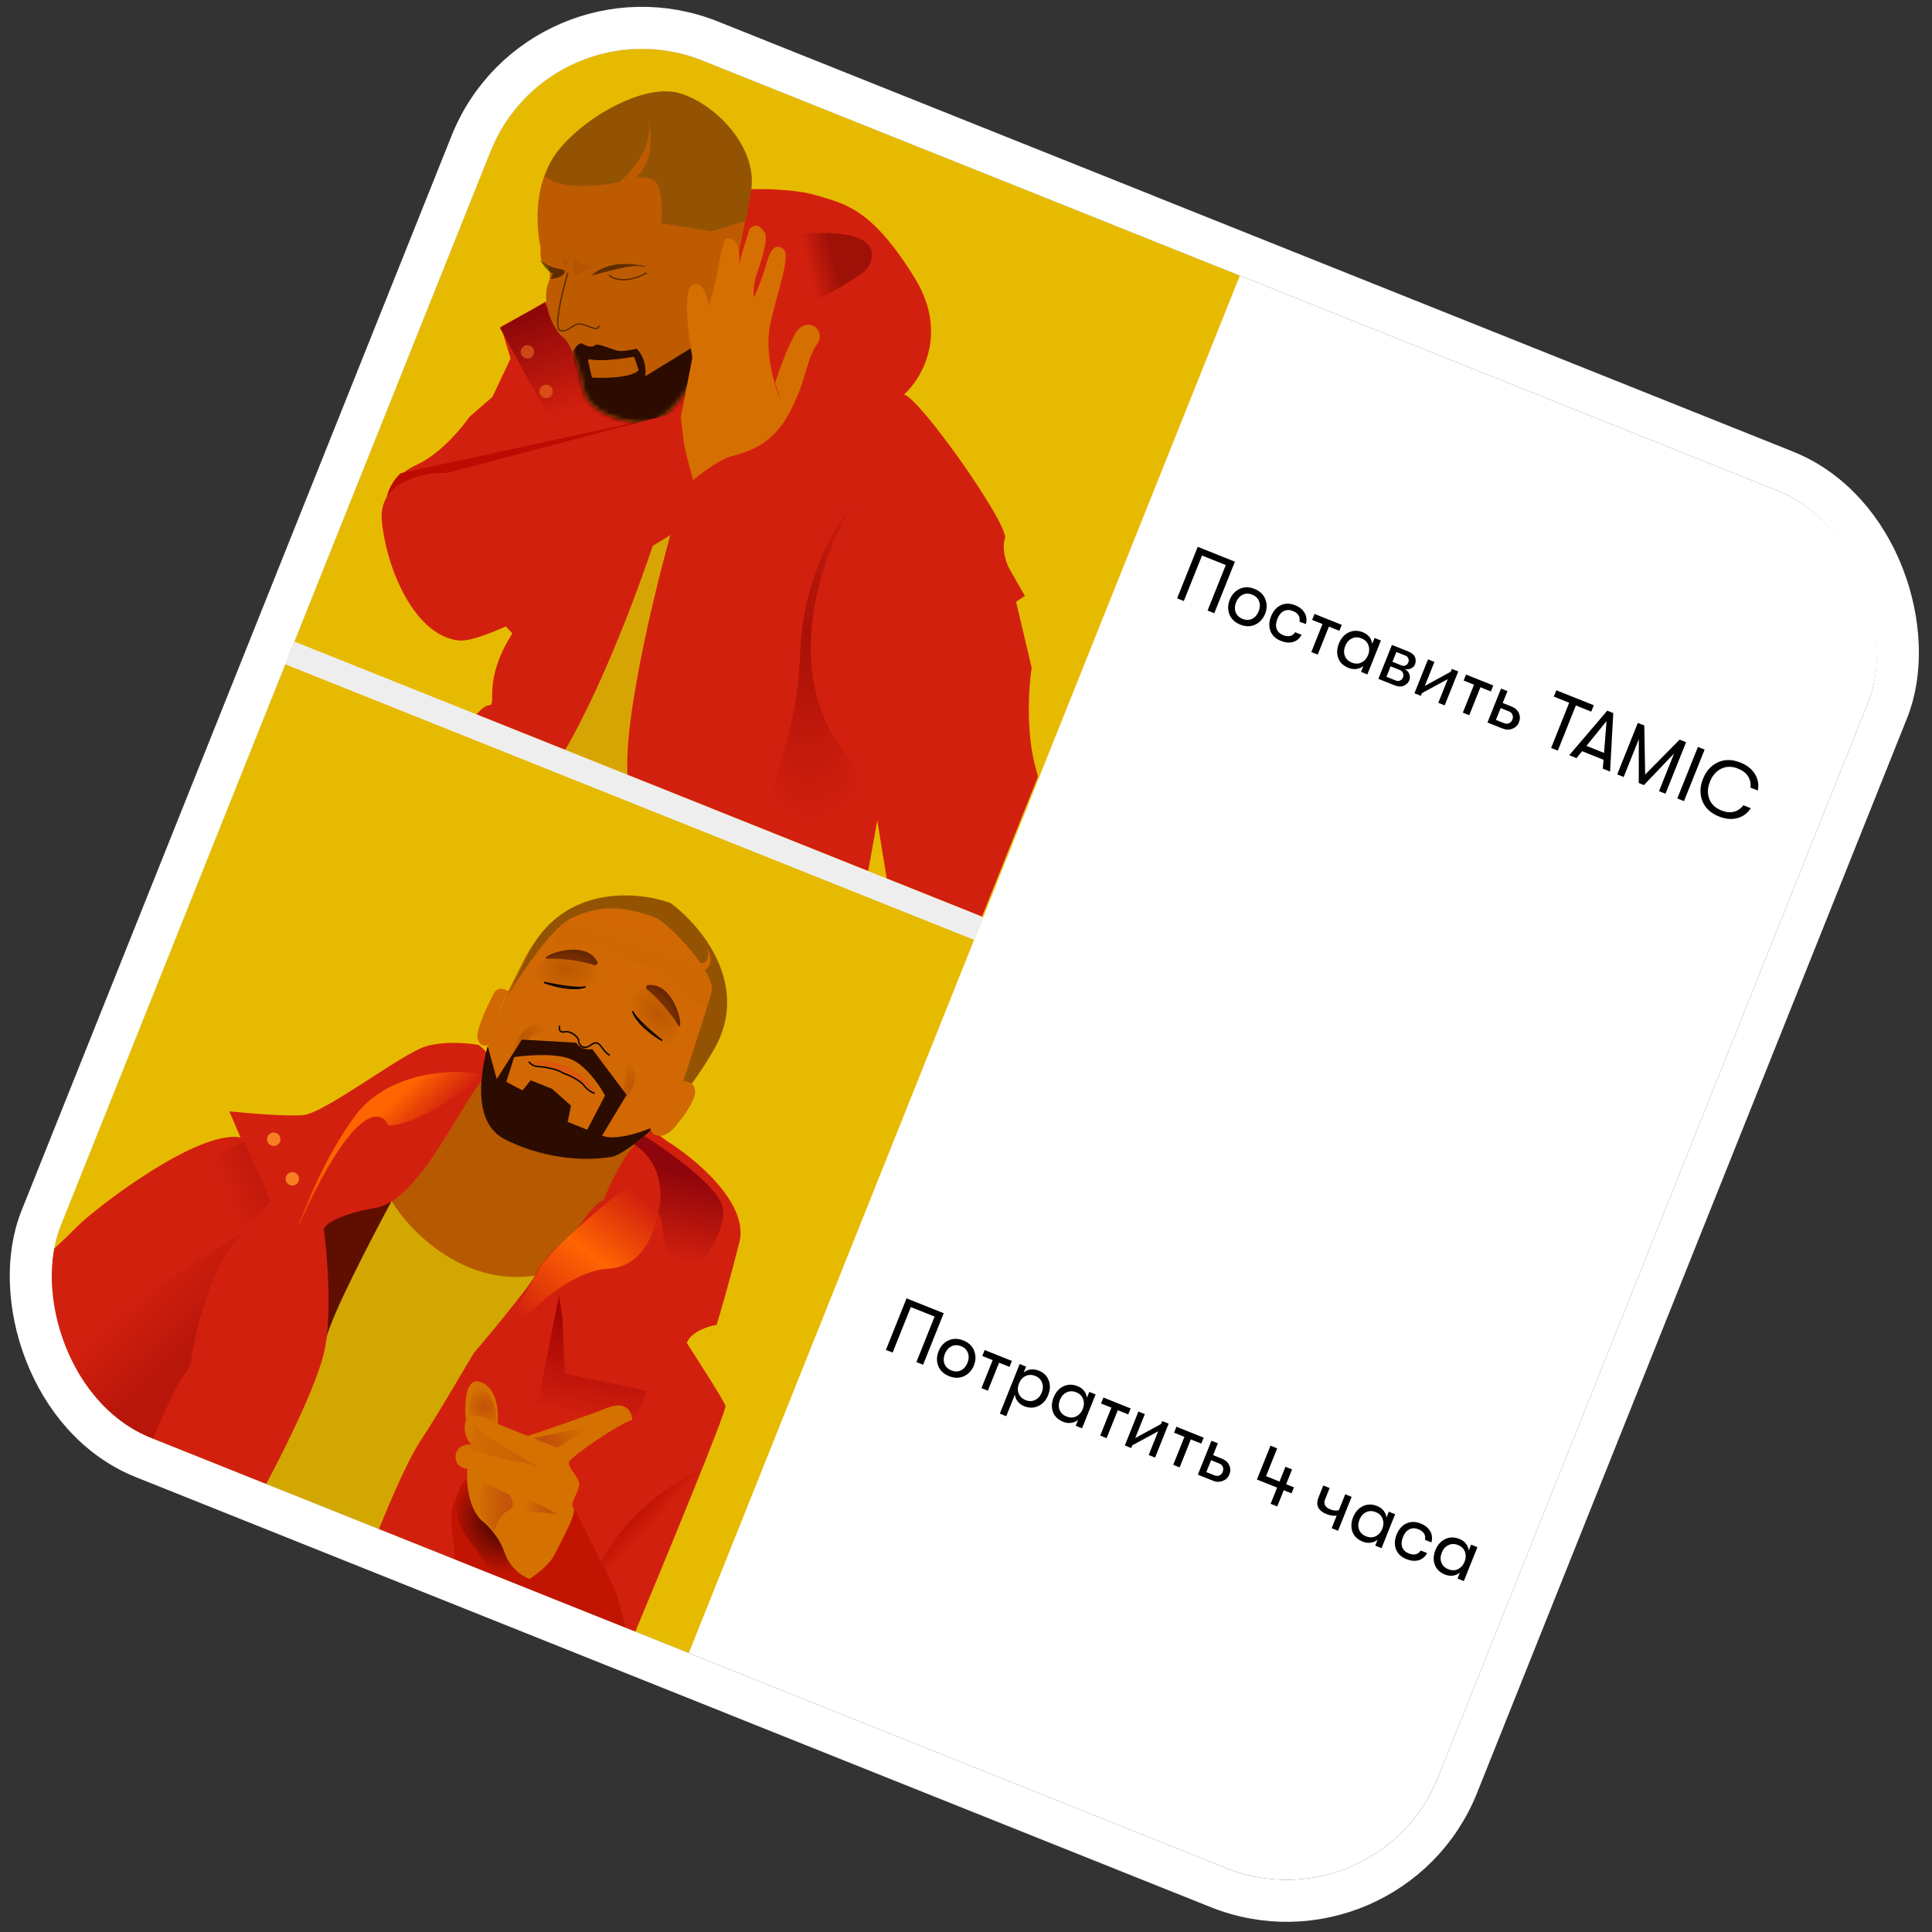 <svg width="414" height="414" viewBox="0 0 414 414" fill="none" xmlns="http://www.w3.org/2000/svg">
<rect x="0" y="0" width="414" height="414" fill="#333333" stroke="none"/>
<g clip-path="url(#clip0_1_2109)">
<rect x="118.094" width="317.933" height="317.933" rx="34.917" transform="rotate(21.805 118.094 0)" fill="white"/>
<rect x="118.094" width="158.967" height="317.933" transform="rotate(21.805 118.094 0)" fill="#E6BA01"/>
<path d="M122.903 274.289L83.489 254.541L62.447 258.505L51.275 317.931L84.819 331.351L122.903 274.289Z" fill="#D2A701"/>
<path d="M83.908 257.362C93.21 250.471 101.52 233.603 104.685 224.772L138.049 244.114C138.18 243.638 138.264 243.242 138.314 242.919C137.948 241.541 138.567 241.275 138.314 242.919C138.442 243.403 138.691 244.024 139.143 244.748L138.049 244.114C138.033 244.172 138.017 244.231 137.999 244.291C136.167 250.642 129.282 258.343 128.011 262.625L116.079 273.107C99.917 276.369 87.897 263.97 83.908 257.362Z" fill="#B65900"/>
<path d="M142.815 244.449C148.901 248.21 160.547 257.822 158.442 266.177C156.338 274.533 154.312 281.475 153.562 283.902C151.834 284.169 148.134 285.312 147.158 287.752C149.801 291.83 155.162 300.24 155.467 301.246C155.772 302.252 142.124 335.336 135.261 351.752L80.372 329.793C82.341 324.685 87.051 313.318 90.131 308.714C93.982 302.958 101.377 289.998 101.72 289.693C102.064 289.388 113.881 275.323 114.796 273.036C115.711 270.749 119.256 266.861 122.42 265.031C122.494 264.989 122.564 264.949 122.63 264.911C124.434 262.109 127.722 257.516 129.32 257.179C130.388 254.511 133.148 248.496 135.649 245.782L139.08 241.628L142.815 244.449Z" fill="#D2200E"/>
<path d="M69.879 286.904C70.946 282.024 79.626 265.304 83.832 257.553L79.525 256.714L67.364 261.135L69.879 286.904Z" fill="#600E00"/>
<path d="M-6.321 288.919C-7.419 291.664 -10.184 292.68 -11.429 292.845L56.04 319.837C59.852 312.887 67.888 297.073 69.535 289.419C71.183 281.765 70.121 268.797 69.384 263.27C69.829 262.342 72.663 260.159 80.439 258.849C90.159 257.21 99.538 234.873 103.655 231.214C106.949 228.287 104.316 225.14 102.588 223.933C100.466 223.526 95.216 223.018 91.191 224.237C86.159 225.762 69.538 238.569 64.964 238.95C61.305 239.255 52.893 238.542 49.145 238.148L51.546 243.752C42.55 241.922 20.555 258.769 16.476 262.886C12.397 267.002 6.412 272.567 2.104 275.045C-2.203 277.522 -4.948 285.489 -6.321 288.919Z" fill="#D2200E"/>
<path d="M40.069 293.992C38.331 295.242 34.033 305.211 32.102 310.039L7.325 300.127C14.279 288.051 39.982 271.184 51.964 264.26C45.316 270.267 41.823 285.187 40.908 291.895L40.069 293.992Z" fill="url(#paint0_linear_1_2109)"/>
<path d="M108.265 244.174C98.466 239.195 105.007 220.082 109.502 211.148L112.76 204.732C120.507 190.895 135.962 192.402 142.721 194.886C149.132 199.583 159.978 212.42 152.072 226.194C144.167 239.968 135.184 246.342 131.681 247.808C127.958 248.671 118.063 249.152 108.265 244.174Z" fill="#D16803"/>
<path d="M119.939 219.82C119.774 220.049 119.683 221.387 120.968 221.116C122.417 220.811 124.018 222.336 123.979 222.984C123.941 223.632 124.818 225.309 126.724 223.861C128.63 222.413 128.973 225.424 130.688 226.11" stroke="black" stroke-width="0.294"/>
<path d="M113.619 227.862C116.376 227.786 123.133 229.059 128.103 234.762C120.427 232.397 116.501 230.605 113.619 227.862Z" fill="#DB580C"/>
<path d="M117.412 205.434C121.037 205.379 124.913 205.989 127.259 206.795C127.741 206.961 128.246 206.52 128.006 206.07C125.118 200.643 114.525 205.477 117.412 205.434Z" fill="#672701"/>
<path d="M135.551 216.652C135.785 217.642 137.382 220.295 141.899 222.985C139.943 221.432 135.935 217.991 135.551 216.652Z" stroke="black" stroke-width="0.294"/>
<path fill-rule="evenodd" clip-rule="evenodd" d="M108.863 213.222C109.98 211.345 117.687 199.116 122.235 196.861C126.917 194.539 132.246 193.358 140.99 196.847C141.015 196.857 141.039 196.87 141.06 196.886C147.829 202.033 153.072 209.865 152.539 212.3C152.112 214.252 147.837 227.37 145.753 233.685L146.877 233.964C148.929 231.369 151.019 228.332 153.04 224.812C160.945 211.038 150.099 198.201 143.688 193.504C136.929 191.021 121.474 189.513 113.727 203.35L110.47 209.766C109.952 210.795 109.407 211.96 108.863 213.222Z" fill="#945303"/>
<path d="M145.251 219.596C143.315 216.531 140.686 213.618 138.729 212.094C138.327 211.781 138.421 211.117 138.928 211.072C145.052 210.525 146.792 222.038 145.251 219.596Z" fill="#672701"/>
<path d="M116.125 221.323C113.512 221.27 110.468 225.131 109.273 227.068C109.619 225.094 111.024 220.893 113.877 219.883C116.73 218.873 116.564 220.422 116.125 221.323Z" fill="url(#paint1_radial_1_2109)" fill-opacity="0.5"/>
<path d="M133.81 229.024C134.962 231.395 132.712 235.939 131.443 237.914C133.105 236.7 136.36 233.504 136.079 230.43C135.799 227.357 134.449 228.212 133.81 229.024Z" fill="url(#paint2_radial_1_2109)" fill-opacity="0.5"/>
<path fill-rule="evenodd" clip-rule="evenodd" d="M104.497 224.137C102.333 232.369 102.061 241.029 108.197 244.147C117.996 249.125 127.891 248.644 131.614 247.781C133.336 247.061 136.382 245.154 139.973 241.765L139.914 241.519C137.487 242.612 131.909 244.507 129.012 243.348L134.273 234.62L126.916 224.823C126.129 224.95 124.34 224.853 123.486 223.45L111.822 222.763L106.446 231.225L104.497 224.137Z" fill="#2C0C01"/>
<path d="M111.962 233.66L108.494 231.83L110.171 226.531C112.687 226.138 118.572 225.648 121.988 226.837C125.403 228.027 128.519 232.619 129.649 234.766L125.837 242.085L121.644 240.407L122.368 236.939L118.29 233.317L113.716 231.487L111.962 233.66Z" fill="#D16803"/>
<path d="M121.495 228.623C117.439 226.824 114.545 227.39 113.604 227.898C121.045 228.753 126.031 232.575 127.593 234.379C127.25 233.21 125.55 230.423 121.495 228.623Z" fill="#DB580C"/>
<path d="M113.32 227.503C113.516 227.801 114.125 228.418 114.997 228.503C116.288 228.58 119.226 228.976 120.652 229.942C121.756 230.329 124.188 231.39 125.087 232.54C125.986 233.69 127.009 234.187 127.407 234.292" stroke="black" stroke-width="0.294"/>
<path d="M148.945 233.785C148.854 231.803 146.824 231.536 145.82 231.65L140.025 238.397C139.365 239.68 138.539 242.445 140.521 243.238C142.503 244.031 144.574 241.764 145.362 240.532C146.594 239.109 149.037 235.767 148.945 233.785Z" fill="#D16803"/>
<path d="M105.758 212.97C106.643 211.201 108.439 211.979 109.227 212.589C108.312 212.223 105.847 219.933 104.728 223.833C104.233 224.151 103.082 224.413 102.441 222.918C101.641 221.051 104.653 215.18 105.758 212.97Z" fill="#D16803"/>
<path d="M133.36 205.043C129.853 200.987 122.598 201.548 119.409 202.336C117.608 196.336 128.228 193.554 139.45 196.452C150.672 199.349 153.668 212.31 151.304 216.007C150.758 215.715 147.029 213.872 145.901 211.829C144.491 209.275 138.582 205.806 136.41 206.263C134.671 206.629 133.652 205.602 133.36 205.043Z" fill="url(#paint3_linear_1_2109)" fill-opacity="0.52"/>
<path d="M58.025 257.399L52.346 244.514L44.189 248.326L51.087 264.794L58.025 257.399Z" fill="url(#paint4_linear_1_2109)"/>
<circle cx="58.655" cy="244.128" r="1.437" transform="rotate(3.628 58.655 244.128)" fill="#F97F23"/>
<circle cx="62.643" cy="252.608" r="1.437" transform="rotate(3.628 62.643 252.608)" fill="#F97F23"/>
<path d="M126.587 210.877C124.37 213.082 117.294 210.872 114.033 209.492C114.388 206.224 119.526 203.506 123.538 204.201C127.55 204.897 129.358 208.121 126.587 210.877Z" fill="url(#paint5_radial_1_2109)" fill-opacity="0.5"/>
<path d="M135.433 214.845C134.933 217.931 140.853 222.393 143.875 224.239C146.324 222.046 145.538 216.286 142.634 213.432C139.731 210.578 136.057 210.987 135.433 214.845Z" fill="url(#paint6_radial_1_2109)" fill-opacity="0.5"/>
<path d="M125.498 211.431C124.583 211.876 121.518 212.316 116.578 210.516C119.018 211.05 124.217 211.98 125.498 211.431Z" stroke="black" stroke-width="0.294"/>
<path d="M135.865 245.206C142.329 249.384 141.963 256.857 140.972 260.072C141.238 259.958 141.833 260.682 142.077 264.494C142.321 268.306 146.396 271.749 148.404 272.995C151.098 269.945 156.135 262.734 154.733 258.281C153.33 253.829 143.069 246.54 138.114 243.452L135.865 245.206Z" fill="url(#paint7_linear_1_2109)"/>
<path d="M76.035 239.184C69.814 247.661 65.158 259.005 63.607 263.617C75.441 236.691 81.601 237.431 83.201 241.167C89.026 241.197 99.224 234.09 103.596 230.533C100.241 228.97 83.812 228.587 76.035 239.184Z" fill="url(#paint8_linear_1_2109)"/>
<path d="M115.262 272.366C117.397 267.914 132.01 255.925 139.049 250.487C143.166 251.25 142.25 271.224 130.51 271.833C118.769 272.442 106.799 289.099 105.541 289.48C104.283 289.862 112.593 277.931 115.262 272.366Z" fill="url(#paint9_linear_1_2109)"/>
<path d="M121.072 294.34C120.894 290.731 120.539 283.293 120.539 282.408L119.776 277.682L115.239 300.629L135.632 305.471L138.606 298.038L121.072 294.34Z" fill="url(#paint10_linear_1_2109)"/>
<path d="M131.931 340.913L122.212 321.548C115.491 319.375 101.636 315.395 99.989 316.858C97.931 318.688 98.769 318.802 97.359 321.776C95.948 324.749 97.32 331.267 97.358 331.724C97.389 332.09 97.396 335.13 97.396 336.604L134.867 351.595L131.931 340.913Z" fill="#C11401"/>
<path d="M100.038 329.332C96.411 324.648 98.153 318.831 99.478 316.508C103.287 309.949 121.888 317.39 122.376 319.725C122.865 322.06 116.762 331.981 115.328 333.785C113.895 335.589 108.782 337.109 106.819 337.275C104.856 337.441 104.572 335.187 100.038 329.332Z" fill="url(#paint11_radial_1_2109)"/>
<path d="M118.897 333.022C117.829 335.248 114.818 337.507 113.446 338.358C111.509 337.583 109.138 335.774 108.033 332.457C107.304 330.27 105.683 328.103 103.878 326.35C100.28 323.849 99.889 317.532 100.144 314.685C99.318 314.723 97.658 314.266 97.628 312.131C97.597 309.997 99.801 309.463 100.906 309.463C99.199 307.542 99.483 305.283 99.839 304.393C99.471 301.077 99.611 294.795 103.118 296.198C106.625 297.601 106.917 302.729 106.624 305.118L113.104 307.71C117.018 306.402 125.897 303.366 130.106 301.689C134.314 300.012 135.442 302.718 135.48 304.281C132.774 304.967 122.405 312.095 121.947 313.238C121.49 314.382 123.853 316.212 124.082 317.851C124.31 319.49 121.947 322.082 122.862 323.111C123.777 324.14 120.231 330.239 118.897 333.022Z" fill="#D57100"/>
<path d="M100.563 303.601C101.448 302.717 104.82 304.199 106.395 305.05C106.51 298.684 103.079 297.312 102.165 297.388C101.25 297.464 100.754 300.361 100.487 301.581C100.274 302.557 100.449 303.334 100.563 303.601Z" fill="url(#paint12_radial_1_2109)"/>
<path d="M119.355 310.235L114.21 308.176L127.437 305.509L119.355 310.235Z" fill="url(#paint13_linear_1_2109)"/>
<path d="M100.868 309.471L101.444 307.254L101.311 305.047L104.301 307.769L116.581 315.085C115.737 314.589 113.424 313.519 110.931 313.211C108.438 312.904 101.613 310.91 98.886 310.005L100.868 309.471Z" fill="url(#paint14_linear_1_2109)" fill-opacity="0.5"/>
<path d="M119.381 324.429L111.346 323.664L113.265 322.625L111.735 321.016C113.088 320.986 117.396 323.279 119.381 324.429Z" fill="url(#paint15_linear_1_2109)"/>
<path d="M109.139 320.298C109.761 321.136 110.58 322.996 108.872 323.728C107.372 324.371 106.369 326.669 105.933 328.132C106.033 328.334 106.012 328.478 105.816 328.552C105.849 328.422 105.888 328.281 105.933 328.132C105.646 327.554 104.371 326.505 103.383 325.291C102.315 323.979 102.938 319.586 103.383 317.553L109.139 320.298Z" fill="url(#paint16_linear_1_2109)"/>
<path d="M128.769 334.784C134.411 323.776 145.606 316.831 150.498 314.735L129.874 336.995L128.769 334.784Z" fill="url(#paint17_linear_1_2109)"/>
<g clip-path="url(#clip1_1_2109)">
<path d="M154.388 176.958L114.404 160.961L137.173 108.063L153.44 111.57L154.388 176.958Z" fill="#D7A503"/>
<path d="M134.877 169.152C132.396 158.564 140.255 126.394 144.495 111.633L139.74 89.541L136.225 85.336L137.742 81.546C140.487 80.179 146.668 77.121 149.425 75.825C152.872 74.206 156.871 49.22 157.905 47.635C158.732 46.367 159.192 42.419 159.318 40.604C162.523 40.421 170.147 40.419 174.999 41.88C181.065 43.707 186.717 44.569 195.952 59.458C203.341 71.369 197.537 81.147 193.711 84.547C197.192 85.34 216.283 112.568 215.353 115.394C214.608 117.654 215.617 120.563 216.214 121.735L219.626 127.697L217.73 128.938L221.072 143.068C220.44 147.146 219.755 157.253 222.071 165.056C224.386 172.859 222.897 183.31 221.863 187.561C223.792 189.932 223.057 199.232 222.448 203.586L190.535 191.419L187.985 175.806L185.538 189.419L134.877 169.152Z" fill="#D2200E"/>
<path d="M104.822 151.132C103.363 151.188 101.245 154.098 100.293 155.316L119.608 163.044C123.052 158.092 131.672 141.367 140.111 116.282C148.551 91.197 137.426 85.76 130.808 86.177C128.887 78.213 120.728 68.487 116.889 64.619L114.273 66.171L107.355 69.999L109.415 76.819L105.521 85.055L100.633 89.295C98.899 91.8 94.214 97.36 89.341 99.568C84.467 101.776 82.949 105.405 82.799 106.944L109.787 135.73C103.243 146.103 106.646 151.062 104.822 151.132Z" fill="#D2200E"/>
<path d="M171.989 63.351C174.283 59.17 169.613 53.105 166.991 50.596C191.549 47.474 186.904 56.172 185.715 57.688C184.526 59.204 169.121 68.577 171.989 63.351Z" fill="url(#paint18_linear_1_2109)" fill-opacity="0.5"/>
<path fill-rule="evenodd" clip-rule="evenodd" d="M104.643 129.265L140.249 89.624L85.823 101.416C83.883 103.271 83.164 105.248 83.064 106.281L104.643 129.265Z" fill="#BC0B01"/>
<path d="M183.739 164.495C166.309 146.8 175.566 119.951 182.372 108.738C178.944 112.501 171.956 124.134 171.429 140.567C170.903 157 164.121 173.317 160.722 179.492L185.588 189.44L183.739 164.495Z" fill="url(#paint19_radial_1_2109)" fill-opacity="0.5"/>
<path d="M118.247 90.463L107.123 70.245L116.673 64.884L130.696 86.861L118.247 90.463Z" fill="url(#paint20_linear_1_2109)"/>
<path d="M125.077 83.635C126.072 88.353 133.105 90.247 136.498 90.604C137.856 90.812 139.663 90.531 140.397 90.364C153.867 82.604 159.015 51.47 160.588 41.96L160.606 41.85C162.156 32.471 152.771 22.917 145.008 20.811C137.245 18.705 123.653 26.667 118.445 34.183C114.278 40.196 114.986 49.332 115.86 53.148C115.723 54.16 115.723 56.293 116.827 56.735C117.931 57.177 117.908 59.034 117.759 59.908C115.517 65.011 118.934 70.978 120.625 72.254C122.315 73.53 123.834 77.738 125.077 83.635Z" fill="#BE5B01"/>
<path fill-rule="evenodd" clip-rule="evenodd" d="M134.049 38.822C135.953 38.054 140.018 37.177 141.037 39.821C142.056 42.465 141.851 46.27 141.622 47.843L152.5 49.599L159.836 47.277C160.31 44.737 160.667 42.583 160.926 41.017L160.944 40.908C162.494 31.544 153.131 22.008 145.385 19.907C137.639 17.807 124.075 25.758 118.876 33.263C117.901 34.671 117.193 36.25 116.692 37.892C117.11 38.079 117.49 38.257 117.691 38.355C119.009 39.424 123.804 40.818 134.049 38.822Z" fill="#945303"/>
<path d="M121.68 58.454C120.537 62.33 118.604 70.225 120.011 70.788C121.771 71.492 122.806 68.905 124.81 69.507C126.815 70.109 128.085 71.017 128.392 69.74" stroke="black" stroke-opacity="0.5" stroke-width="0.294"/>
<path d="M126.708 59.059C130.488 55.663 135.647 56.548 138.401 57.061L137.744 57.191C135.657 56.356 129.659 58.407 126.708 59.059Z" fill="black" fill-opacity="0.5"/>
<path d="M118.471 58.597C117.431 58.34 116.219 56.577 115.743 55.727C118.607 58.257 121.468 57.227 120.99 58.42C120.609 59.374 118.834 59.731 117.994 59.79L118.471 58.597Z" fill="black" fill-opacity="0.5"/>
<path d="M130.594 59.008C131.424 59.815 134.171 60.847 138.522 58.515" stroke="black" stroke-opacity="0.5" stroke-width="0.294" stroke-linecap="round"/>
<mask id="mask0_1_2109" style="mask-type:alpha" maskUnits="userSpaceOnUse" x="115" y="20" width="46" height="71">
<path d="M125.07 83.663C126.061 88.372 133.079 90.261 136.464 90.617C137.819 90.825 139.622 90.543 140.355 90.376C153.798 82.627 158.942 51.545 160.513 42.05L160.531 41.941C162.081 32.577 152.717 23.04 144.972 20.94C137.226 18.84 123.662 26.791 118.463 34.296C114.304 40.299 115.008 49.42 115.88 53.23C115.742 54.239 115.742 56.369 116.844 56.81C117.945 57.251 117.922 59.105 117.773 59.977C115.535 65.072 118.943 71.028 120.63 72.302C122.316 73.576 123.831 77.776 125.07 83.663Z" fill="#BE5B01"/>
</mask>
<g mask="url(#mask0_1_2109)">
<path d="M124.861 73.684C124.09 73.215 123.186 74.544 122.83 75.267L123.208 79.811L124.723 86.008L130.024 93.72L145.206 95.201L150.921 80.915L154.399 70.725L138.252 80.638C138.666 77.609 137.208 75.429 136.428 74.717C135.613 74.924 133.715 75.309 132.641 75.199C131.299 75.061 128.166 73.408 127.546 73.959C126.927 74.51 125.825 74.269 124.861 73.684Z" fill="#2C0C01"/>
</g>
<path d="M156.831 97.738C153.95 98.499 149.498 101.979 147.631 103.624L145.885 89.372L148.371 76.615C147.489 71.944 146.25 62.293 148.353 61.062C150.456 59.83 151.55 63.47 151.834 65.444C152.246 64.413 153.248 61.306 153.954 57.124C154.661 52.943 155.298 51.417 155.528 51.177C158.41 50.416 158.613 54.537 158.355 56.692C158.792 54.794 160.045 50.791 160.616 49.027C162.103 47.828 162.728 48.277 163.773 49.692C164.817 51.106 163.066 55.986 162.14 58.804C161.399 61.059 161.45 63.046 161.568 63.758C162.198 62.349 163.596 58.989 164.144 56.816C164.827 54.1 165.895 51.936 167.771 53.284C169.647 54.633 166.554 62.364 165.019 69.722C163.792 75.609 166.07 83.031 167.363 86.007L166.101 82.114C166.661 80.212 168.269 75.487 170.226 71.805C172.671 67.203 177.327 70.66 175.085 73.749C172.842 76.838 172.961 81.071 169.311 88.181C165.661 95.291 160.433 96.787 156.831 97.738Z" fill="#D66F01"/>
<path d="M148.777 103.622L152.459 101.907C154.525 102.734 154.493 106.307 154.219 107.991C138.679 118.045 105.754 137.974 98.373 137.252C89.147 136.351 82.906 122.497 81.83 111.706C80.969 103.073 90.76 101.199 95.763 101.341L145.323 88.293C145.988 93.819 147.903 100.815 148.777 103.622Z" fill="#D2200E"/>
<path d="M138.797 25.888C140.326 31.123 135.253 36.945 132.526 39.201L133.738 40.077C140.42 36.167 139.895 28.989 138.797 25.888Z" fill="#BE5B01"/>
<path d="M123.152 53.772C123.113 53.991 123.072 54.236 123.033 54.496C122.901 56.853 125.755 56.97 127.885 56.617C128.284 56.43 128.612 56.342 128.817 56.423C128.533 56.495 128.218 56.562 127.885 56.617C126.569 57.232 124.478 58.915 123.466 59.101C122.534 59.273 122.741 56.442 123.033 54.496C123.045 54.275 123.084 54.034 123.152 53.772Z" fill="#9A3D00" fill-opacity="0.2"/>
<path d="M121.229 57.05C120.386 56.713 120.169 53.927 120.165 52.577C120.606 57.996 121.989 55.491 122.625 53.561C122.587 54.471 121.679 56.266 121.229 57.05Z" fill="#9A3D00" fill-opacity="0.2"/>
<path d="M126.793 80.686L126.026 77.38C125.975 77.157 126.189 76.956 126.414 77.002C128.765 77.485 133.303 76.897 135.626 76.478C135.77 76.452 135.911 76.534 135.959 76.673L136.812 79.161C136.848 79.266 136.824 79.382 136.741 79.455C135.023 80.96 129.744 81.062 127.059 80.913C126.93 80.906 126.822 80.813 126.793 80.686Z" fill="#BE5B01"/>
<circle cx="113.033" cy="75.39" r="1.437" transform="rotate(3.628 113.033 75.39)" fill="#F97F23" fill-opacity="0.5"/>
<circle cx="117.02" cy="83.871" r="1.437" transform="rotate(3.628 117.02 83.871)" fill="#F97F23" fill-opacity="0.5"/>
</g>
<rect x="63.095" y="137.475" width="158.967" height="5.261" transform="rotate(21.805 63.095 137.475)" fill="#EEEEEE"/>
<path d="M151.374 202.92C152.62 206.463 150.363 206.638 149.078 206.282L150.8 207.922C153.14 206.829 152.158 204.132 151.374 202.92Z" fill="#D06703"/>
<path d="M195.178 280.087L191.278 289.834L189.843 289.26L194.26 278.22L202.224 281.406L197.808 292.446L196.372 291.872L200.272 282.125L195.178 280.087ZM203.379 294.894C202.222 294.432 201.447 293.701 201.054 292.702C200.665 291.693 200.689 290.641 201.127 289.548C201.564 288.454 202.27 287.681 203.244 287.229C204.217 286.777 205.282 286.783 206.439 287.245C207.585 287.704 208.353 288.438 208.741 289.447C209.145 290.45 209.13 291.493 208.697 292.576C208.26 293.67 207.547 294.446 206.558 294.904C205.585 295.356 204.525 295.353 203.379 294.894ZM202.379 292.226C202.627 292.886 203.124 293.366 203.871 293.664C204.617 293.963 205.303 293.957 205.928 293.645C206.556 293.324 207.022 292.784 207.325 292.027C207.624 291.281 207.654 290.58 207.417 289.923C207.183 289.257 206.693 288.774 205.947 288.475C205.2 288.177 204.507 288.186 203.868 288.504C203.243 288.815 202.78 289.349 202.477 290.106C202.178 290.853 202.146 291.559 202.379 292.226ZM216.836 291.624L216.325 292.902L214.085 292.006L211.687 297.999L210.315 297.45L212.713 291.457L210.489 290.567L211 289.29L216.836 291.624ZM222.615 293.717C223.656 294.133 224.359 294.829 224.725 295.805C225.095 296.77 225.053 297.821 224.599 298.956C224.153 300.071 223.451 300.851 222.492 301.297C221.533 301.743 220.528 301.755 219.476 301.335C218.919 301.112 218.456 300.774 218.088 300.322C217.731 299.874 217.527 299.378 217.476 298.833L215.621 303.47L214.249 302.921L218.502 292.291L219.874 292.84L219.363 294.117C219.775 293.758 220.27 293.541 220.849 293.468C221.438 293.398 222.026 293.481 222.615 293.717ZM219.779 300.029C220.483 300.31 221.158 300.3 221.804 299.997C222.45 299.694 222.924 299.164 223.227 298.407C223.53 297.65 223.552 296.94 223.293 296.275C223.039 295.6 222.559 295.122 221.855 294.84C221.129 294.55 220.439 294.554 219.782 294.852C219.137 295.155 218.66 295.69 218.353 296.458C218.051 297.215 218.028 297.926 218.287 298.59C218.556 299.259 219.053 299.738 219.779 300.029ZM227.848 304.684C226.723 304.234 225.983 303.523 225.627 302.551C225.283 301.584 225.333 300.543 225.779 299.428C226.221 298.324 226.913 297.54 227.855 297.075C228.807 296.615 229.836 296.606 230.94 297.047C231.507 297.274 231.965 297.61 232.312 298.054C232.659 298.497 232.857 298.991 232.908 299.536L233.419 298.259L234.775 298.801L231.867 306.072L230.51 305.529L231.021 304.252C230.613 304.601 230.118 304.817 229.536 304.902C228.957 304.975 228.395 304.903 227.848 304.684ZM228.529 303.529C229.297 303.836 229.995 303.829 230.624 303.507C231.267 303.179 231.734 302.653 232.025 301.927C232.319 301.191 232.344 300.488 232.1 299.817C231.871 299.14 231.373 298.648 230.605 298.34C229.869 298.046 229.182 298.058 228.542 298.375C227.907 298.682 227.438 299.214 227.135 299.971C226.832 300.728 226.805 301.437 227.053 302.097C227.301 302.758 227.793 303.235 228.529 303.529ZM242.28 301.804L241.769 303.081L239.529 302.185L237.131 308.178L235.759 307.629L238.157 301.636L235.933 300.746L236.444 299.469L242.28 301.804ZM248.179 306.707L242.643 309.706L242.409 310.29L241.037 309.741L243.946 302.47L245.318 303.019L243.261 308.161L248.81 305.13L249.056 304.514L250.428 305.063L247.519 312.334L246.147 311.785L248.179 306.707ZM257.928 308.064L257.417 309.341L255.177 308.445L252.78 314.439L251.408 313.89L253.805 307.897L251.582 307.007L252.093 305.729L257.928 308.064ZM259.594 308.73L260.966 309.279L259.951 311.819L261.843 312.576C262.611 312.883 263.135 313.355 263.417 313.992C263.699 314.629 263.705 315.285 263.436 315.957C263.175 316.609 262.705 317.068 262.026 317.333C261.357 317.602 260.66 317.591 259.934 317.301L256.685 316.001L259.594 308.73ZM259.515 312.907L258.499 315.446L260.218 316.134C260.618 316.294 260.98 316.304 261.303 316.165C261.632 316.016 261.869 315.758 262.016 315.39C262.168 315.011 262.174 314.66 262.035 314.336C261.911 314.006 261.655 313.763 261.266 313.607L259.515 312.907ZM277.274 318.713L276.757 320.006L275.085 319.337L273.697 322.807L272.277 322.239L273.666 318.769L269.344 317.04L272.247 309.785L273.682 310.36L271.297 316.321L274.183 317.476L275.451 314.306L276.871 314.874L275.602 318.044L277.274 318.713ZM285.354 327.471L286.433 324.774C285.75 324.866 285.035 324.763 284.288 324.464C282.459 323.733 281.876 322.536 282.541 320.875L283.563 318.32L284.92 318.862L283.96 321.26C283.561 322.258 283.924 322.983 285.049 323.433C285.764 323.719 286.383 323.772 286.907 323.591L288.263 320.2L289.635 320.749L286.727 328.02L285.354 327.471ZM292.028 330.36C290.903 329.91 290.163 329.199 289.807 328.228C289.462 327.26 289.513 326.219 289.959 325.105C290.4 324.001 291.092 323.216 292.035 322.752C292.987 322.291 294.016 322.282 295.12 322.723C295.687 322.951 296.145 323.286 296.492 323.73C296.839 324.173 297.037 324.668 297.088 325.212L297.599 323.935L298.955 324.477L296.046 331.748L294.69 331.206L295.201 329.928C294.793 330.277 294.298 330.494 293.715 330.578C293.137 330.651 292.575 330.579 292.028 330.36ZM292.709 329.206C293.477 329.513 294.175 329.505 294.804 329.184C295.447 328.856 295.914 328.329 296.204 327.603C296.499 326.867 296.524 326.164 296.28 325.493C296.051 324.816 295.553 324.324 294.785 324.017C294.049 323.722 293.361 323.734 292.722 324.051C292.087 324.358 291.618 324.89 291.315 325.647C291.012 326.404 290.985 327.113 291.233 327.773C291.481 328.434 291.973 328.911 292.709 329.206ZM301.362 334.094C300.258 333.653 299.519 332.954 299.144 332C298.774 331.034 298.818 329.979 299.277 328.833C299.735 327.687 300.429 326.897 301.359 326.464C302.293 326.02 303.312 326.019 304.416 326.461C305.393 326.852 306.083 327.415 306.485 328.148C306.891 328.872 306.972 329.661 306.728 330.514L305.355 329.965C305.557 328.912 305.08 328.154 303.923 327.691C303.219 327.409 302.574 327.42 301.99 327.722C301.409 328.015 300.957 328.566 300.633 329.375C300.309 330.185 300.255 330.901 300.469 331.523C300.688 332.135 301.149 332.582 301.854 332.864C303 333.323 303.862 333.119 304.441 332.252L305.813 332.801C305.405 333.577 304.804 334.087 304.011 334.331C303.223 334.564 302.34 334.485 301.362 334.094ZM309.663 337.415C308.538 336.965 307.798 336.254 307.442 335.283C307.098 334.315 307.148 333.274 307.594 332.16C308.036 331.056 308.728 330.272 309.67 329.807C310.622 329.346 311.651 329.337 312.755 329.779C313.323 330.006 313.78 330.341 314.127 330.785C314.474 331.229 314.672 331.723 314.723 332.268L315.234 330.99L316.59 331.533L313.682 338.803L312.325 338.261L312.836 336.983C312.428 337.332 311.933 337.549 311.351 337.633C310.772 337.707 310.21 337.634 309.663 337.415ZM310.344 336.261C311.112 336.568 311.81 336.561 312.439 336.239C313.082 335.911 313.549 335.384 313.84 334.659C314.134 333.923 314.159 333.219 313.915 332.548C313.686 331.871 313.188 331.379 312.42 331.072C311.684 330.778 310.997 330.789 310.357 331.107C309.722 331.414 309.253 331.946 308.95 332.703C308.648 333.46 308.62 334.168 308.868 334.829C309.116 335.489 309.608 335.966 310.344 336.261Z" fill="black"/>
<path d="M257.574 119.042L253.674 128.789L252.239 128.214L256.656 117.174L264.62 120.361L260.204 131.401L258.768 130.827L262.668 121.08L257.574 119.042ZM265.775 133.849C264.618 133.386 263.843 132.656 263.45 131.657C263.061 130.647 263.085 129.596 263.523 128.502C263.96 127.409 264.666 126.636 265.64 126.184C266.613 125.732 267.678 125.737 268.835 126.2C269.981 126.658 270.749 127.392 271.137 128.402C271.541 129.405 271.526 130.448 271.093 131.531C270.656 132.624 269.943 133.4 268.954 133.859C267.981 134.311 266.921 134.308 265.775 133.849ZM264.775 131.18C265.023 131.841 265.52 132.32 266.267 132.619C267.013 132.918 267.699 132.911 268.324 132.6C268.952 132.278 269.418 131.739 269.721 130.982C270.02 130.235 270.05 129.534 269.813 128.878C269.579 128.211 269.089 127.729 268.343 127.43C267.596 127.131 266.903 127.141 266.264 127.458C265.639 127.77 265.176 128.304 264.873 129.061C264.574 129.807 264.542 130.514 264.775 131.18ZM274.457 137.323C273.353 136.881 272.614 136.183 272.24 135.228C271.87 134.263 271.914 133.207 272.373 132.061C272.831 130.915 273.525 130.125 274.455 129.692C275.388 129.249 276.407 129.248 277.511 129.689C278.489 130.08 279.179 130.643 279.58 131.377C279.986 132.1 280.067 132.889 279.823 133.743L278.451 133.194C278.653 132.14 278.176 131.382 277.019 130.919C276.315 130.638 275.67 130.648 275.085 130.951C274.505 131.243 274.053 131.794 273.729 132.604C273.405 133.413 273.35 134.129 273.565 134.752C273.783 135.364 274.245 135.811 274.949 136.093C276.096 136.551 276.958 136.347 277.536 135.481L278.908 136.03C278.5 136.806 277.9 137.316 277.107 137.559C276.318 137.793 275.435 137.714 274.457 137.323ZM287.518 133.894L287.007 135.171L284.767 134.275L282.37 140.269L280.998 139.72L283.395 133.726L281.171 132.837L281.683 131.559L287.518 133.894ZM288.981 143.133C287.856 142.683 287.116 141.972 286.76 141.001C286.416 140.033 286.466 138.992 286.912 137.878C287.354 136.774 288.046 135.989 288.988 135.525C289.94 135.064 290.969 135.055 292.073 135.497C292.641 135.724 293.098 136.059 293.445 136.503C293.792 136.947 293.99 137.441 294.041 137.985L294.552 136.708L295.908 137.251L293 144.521L291.643 143.979L292.154 142.701C291.746 143.05 291.251 143.267 290.669 143.351C290.09 143.424 289.528 143.352 288.981 143.133ZM289.662 141.979C290.43 142.286 291.128 142.278 291.757 141.957C292.4 141.629 292.867 141.102 293.158 140.376C293.452 139.64 293.477 138.937 293.233 138.266C293.004 137.589 292.506 137.097 291.738 136.79C291.002 136.495 290.315 136.507 289.675 136.824C289.04 137.131 288.571 137.663 288.268 138.42C287.966 139.177 287.938 139.886 288.186 140.546C288.434 141.207 288.926 141.684 289.662 141.979ZM298.271 138.196L301.694 139.565C302.514 139.893 303.022 140.316 303.217 140.833C303.413 141.351 303.41 141.862 303.208 142.366C303.039 142.787 302.737 143.087 302.299 143.265C301.872 143.448 301.417 143.473 300.933 143.341C301.409 143.555 301.749 143.893 301.955 144.353C302.172 144.818 302.179 145.303 301.977 145.808C301.775 146.312 301.393 146.69 300.829 146.94C300.276 147.194 299.568 147.149 298.706 146.804L295.363 145.467L298.271 138.196ZM300.369 142.603C300.653 142.716 300.929 142.711 301.198 142.587C301.472 142.452 301.665 142.243 301.779 141.959C301.897 141.665 301.901 141.38 301.791 141.104C301.686 140.818 301.486 140.617 301.192 140.499L299.221 139.71L298.381 141.808L300.369 142.603ZM297.99 142.786L297.094 145.025L299.129 145.839C299.423 145.957 299.718 145.953 300.012 145.826C300.311 145.69 300.521 145.469 300.643 145.164C300.765 144.859 300.765 144.554 300.643 144.249C300.525 143.934 300.319 143.717 300.025 143.599L297.99 142.786ZM310.236 145.526L304.7 148.525L304.466 149.109L303.094 148.56L306.003 141.289L307.375 141.838L305.318 146.98L310.867 143.949L311.113 143.333L312.485 143.882L309.576 151.153L308.204 150.604L310.236 145.526ZM319.985 146.883L319.474 148.16L317.235 147.264L314.837 153.258L313.465 152.709L315.862 146.716L313.639 145.826L314.15 144.548L319.985 146.883ZM321.651 147.55L323.024 148.098L322.008 150.638L323.9 151.395C324.668 151.702 325.192 152.174 325.474 152.811C325.756 153.448 325.762 154.104 325.493 154.776C325.232 155.428 324.762 155.887 324.083 156.152C323.414 156.421 322.717 156.41 321.992 156.12L318.743 154.82L321.651 147.55ZM321.572 151.726L320.556 154.265L322.276 154.953C322.675 155.113 323.037 155.123 323.361 154.985C323.689 154.835 323.926 154.577 324.074 154.209C324.225 153.83 324.231 153.479 324.093 153.155C323.969 152.825 323.712 152.582 323.323 152.426L321.572 151.726ZM332.379 160.276L336.253 150.592L332.957 149.273L333.499 147.917L341.527 151.128L340.984 152.485L337.688 151.166L333.814 160.85L332.379 160.276ZM343.456 164.707L343.611 162.812L339.021 160.975L337.826 162.455L336.264 161.83L344.419 152.285L345.696 152.796L345.018 165.332L343.456 164.707ZM339.955 159.83L343.725 161.338L344.255 154.525L339.955 159.83ZM346.545 165.943L350.962 154.903L352.35 155.458L352.532 165.978L359.92 158.487L361.308 159.042L356.891 170.082L355.503 169.527L358.727 161.468L352.27 168.233L351.166 167.792L351.176 158.392L347.933 166.498L346.545 165.943ZM359.421 171.094L363.838 160.054L365.273 160.628L360.856 171.668L359.421 171.094ZM368.325 174.949C366.569 174.247 365.393 173.148 364.796 171.653C364.209 170.162 364.252 168.575 364.925 166.893C365.598 165.21 366.661 164.032 368.115 163.357C369.578 162.686 371.188 162.702 372.944 163.405C374.395 163.985 375.44 164.818 376.079 165.903C376.729 166.992 376.928 168.157 376.675 169.398L375.098 168.767C375.207 167.884 375.039 167.085 374.593 166.37C374.148 165.655 373.431 165.099 372.442 164.704C371.138 164.182 369.942 164.186 368.853 164.713C367.763 165.241 366.954 166.167 366.424 167.492C365.894 168.817 365.841 170.046 366.266 171.18C366.69 172.313 367.555 173.141 368.858 173.662C369.847 174.058 370.749 174.15 371.565 173.94C372.381 173.73 373.054 173.267 373.584 172.552L375.161 173.183C374.488 174.256 373.54 174.962 372.319 175.303C371.107 175.648 369.776 175.53 368.325 174.949Z" fill="black"/>
</g>
<rect x="115.588" y="-5.85" width="326.933" height="326.933" rx="39.417" transform="rotate(21.805 115.588 -5.85)" stroke="white" stroke-width="9"/>
<defs>
<linearGradient id="paint0_linear_1_2109" x1="35.876" y1="293.42" x2="24.594" y2="281.831" gradientUnits="userSpaceOnUse">
<stop stop-color="#B8160A"/>
<stop offset="1" stop-color="#B8160A" stop-opacity="0"/>
</linearGradient>
<radialGradient id="paint1_radial_1_2109" cx="0" cy="0" r="1" gradientUnits="userSpaceOnUse" gradientTransform="translate(112.142 221.765) rotate(-23.131) scale(5.16 3.391)">
<stop stop-color="#A94700"/>
<stop offset="1" stop-color="#A94700" stop-opacity="0"/>
</radialGradient>
<radialGradient id="paint2_radial_1_2109" cx="0" cy="0" r="1" gradientUnits="userSpaceOnUse" gradientTransform="translate(135.088 232.875) rotate(-91.615) scale(5.272 3.423)">
<stop stop-color="#A94700"/>
<stop offset="1" stop-color="#A94700" stop-opacity="0"/>
</radialGradient>
<linearGradient id="paint3_linear_1_2109" x1="136.133" y1="206.401" x2="137.773" y2="201.75" gradientUnits="userSpaceOnUse">
<stop stop-color="#CC6400"/>
<stop offset="1" stop-color="#CC6400" stop-opacity="0"/>
</linearGradient>
<linearGradient id="paint4_linear_1_2109" x1="54.366" y1="252.176" x2="48.077" y2="255.187" gradientUnits="userSpaceOnUse">
<stop stop-color="#C31A0C"/>
<stop offset="1" stop-color="#C31A0C" stop-opacity="0"/>
</linearGradient>
<radialGradient id="paint5_radial_1_2109" cx="0" cy="0" r="1" gradientUnits="userSpaceOnUse" gradientTransform="translate(121.42 207.81) rotate(-86.63) scale(5.193 7.666)">
<stop stop-color="#A64600"/>
<stop offset="1" stop-color="#A64600" stop-opacity="0"/>
</radialGradient>
<radialGradient id="paint6_radial_1_2109" cx="0" cy="0" r="1" gradientUnits="userSpaceOnUse" gradientTransform="translate(140.937 217.256) rotate(-39.02) scale(5.193 7.666)">
<stop stop-color="#A64600"/>
<stop offset="1" stop-color="#A64600" stop-opacity="0"/>
</radialGradient>
<linearGradient id="paint7_linear_1_2109" x1="146.342" y1="251.163" x2="142.542" y2="269.776" gradientUnits="userSpaceOnUse">
<stop stop-color="#8E050B"/>
<stop offset="1" stop-color="#8E050B" stop-opacity="0"/>
</linearGradient>
<linearGradient id="paint8_linear_1_2109" x1="86.54" y1="233.653" x2="93.096" y2="240.476" gradientUnits="userSpaceOnUse">
<stop stop-color="#FE6500"/>
<stop offset="1" stop-color="#FE6500" stop-opacity="0"/>
</linearGradient>
<linearGradient id="paint9_linear_1_2109" x1="136.169" y1="255.497" x2="114.173" y2="284.504" gradientUnits="userSpaceOnUse">
<stop stop-color="#FF6501" stop-opacity="0"/>
<stop offset="0.453" stop-color="#FF6501"/>
<stop offset="1" stop-color="#FF6501" stop-opacity="0"/>
</linearGradient>
<linearGradient id="paint10_linear_1_2109" x1="126.523" y1="282.371" x2="122.863" y2="303.679" gradientUnits="userSpaceOnUse">
<stop stop-color="#A30405"/>
<stop offset="1" stop-color="#A30405" stop-opacity="0"/>
</linearGradient>
<radialGradient id="paint11_radial_1_2109" cx="0" cy="0" r="1" gradientUnits="userSpaceOnUse" gradientTransform="translate(108.186 325.444) rotate(139.008) scale(11.662 11.47)">
<stop stop-color="#2B0201"/>
<stop offset="1" stop-color="#2B0201" stop-opacity="0"/>
</radialGradient>
<radialGradient id="paint12_radial_1_2109" cx="0" cy="0" r="1" gradientUnits="userSpaceOnUse" gradientTransform="translate(103.963 301.452) rotate(110.403) scale(4.286 4.728)">
<stop stop-color="#C25108"/>
<stop offset="1" stop-color="#C25108" stop-opacity="0"/>
</radialGradient>
<linearGradient id="paint13_linear_1_2109" x1="117.64" y1="309.549" x2="125.721" y2="305.928" gradientUnits="userSpaceOnUse">
<stop stop-color="#C25108"/>
<stop offset="1" stop-color="#C25108" stop-opacity="0"/>
</linearGradient>
<linearGradient id="paint14_linear_1_2109" x1="112.113" y1="312.865" x2="94.273" y2="307.718" gradientUnits="userSpaceOnUse">
<stop stop-color="#C25108"/>
<stop offset="1" stop-color="#C25108" stop-opacity="0"/>
</linearGradient>
<linearGradient id="paint15_linear_1_2109" x1="116.99" y1="323.834" x2="112.075" y2="322.302" gradientUnits="userSpaceOnUse">
<stop stop-color="#C35409"/>
<stop offset="1" stop-color="#C35409" stop-opacity="0"/>
</linearGradient>
<linearGradient id="paint16_linear_1_2109" x1="108.529" y1="321.822" x2="101.858" y2="321.365" gradientUnits="userSpaceOnUse">
<stop stop-color="#C35409"/>
<stop offset="1" stop-color="#C35409" stop-opacity="0"/>
</linearGradient>
<linearGradient id="paint17_linear_1_2109" x1="136.584" y1="324.645" x2="139.481" y2="327.351" gradientUnits="userSpaceOnUse">
<stop stop-color="#C11401"/>
<stop offset="1" stop-color="#C11401" stop-opacity="0"/>
</linearGradient>
<linearGradient id="paint18_linear_1_2109" x1="178.943" y1="55.512" x2="173.09" y2="57" gradientUnits="userSpaceOnUse">
<stop stop-color="#670100"/>
<stop offset="1" stop-color="#670100" stop-opacity="0"/>
</linearGradient>
<radialGradient id="paint19_radial_1_2109" cx="0" cy="0" r="1" gradientUnits="userSpaceOnUse" gradientTransform="translate(173.13 136.046) rotate(89.478) scale(40.356 19.137)">
<stop stop-color="#810101"/>
<stop offset="1" stop-color="#810101" stop-opacity="0"/>
</radialGradient>
<linearGradient id="paint20_linear_1_2109" x1="113.433" y1="67.979" x2="121.364" y2="88.559" gradientUnits="userSpaceOnUse">
<stop stop-color="#8E0809"/>
<stop offset="1" stop-color="#8E0809" stop-opacity="0"/>
</linearGradient>
<clipPath id="clip0_1_2109">
<rect x="118.094" width="317.933" height="317.933" rx="34.917" transform="rotate(21.805 118.094 0)" fill="white"/>
</clipPath>
<clipPath id="clip1_1_2109">
<rect width="158.672" height="148.075" fill="white" transform="translate(118.094) rotate(21.805)"/>
</clipPath>
</defs>
</svg>
